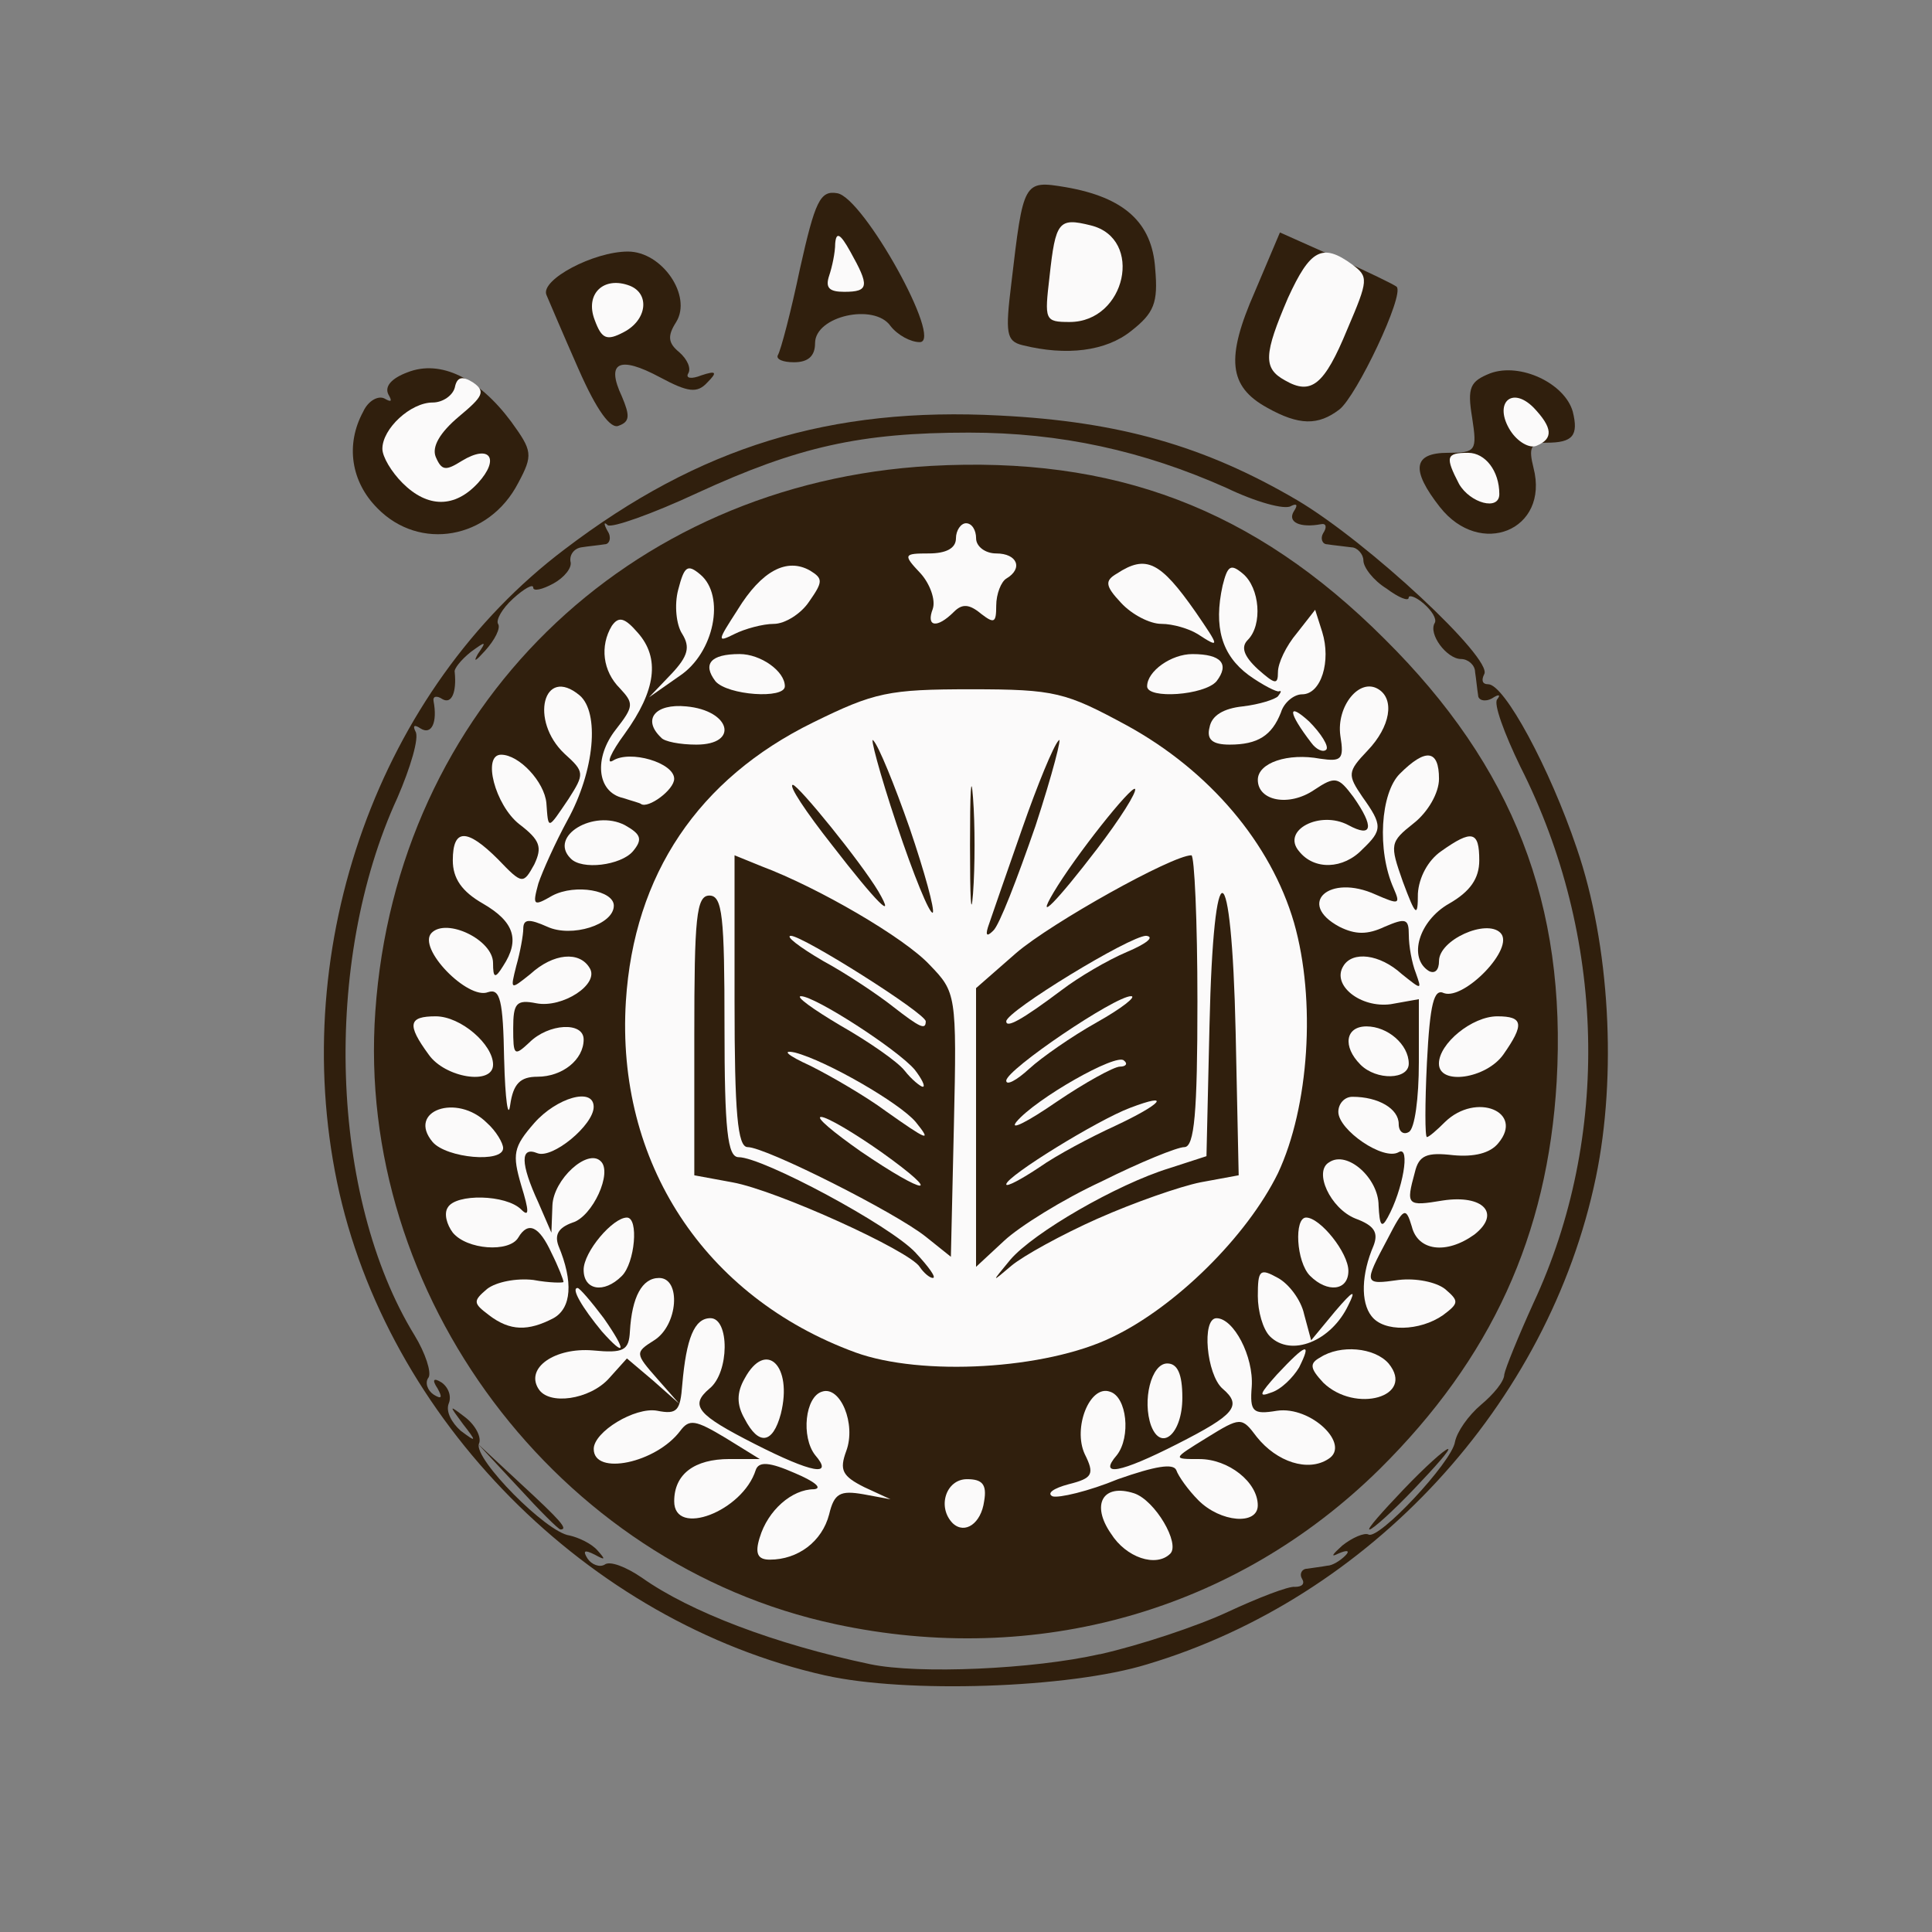 <?xml version="1.0" encoding="utf-8"?>
<!DOCTYPE svg PUBLIC "-//W3C//DTD SVG 1.0//EN" "http://www.w3.org/TR/2001/REC-SVG-20010904/DTD/svg10.dtd">
<svg version="1.0" xmlns="http://www.w3.org/2000/svg" width="842px" height="842px" viewBox="0 0 842 842" preserveAspectRatio="xMidYMid meet">
 <rect x="0" y="0" width="842" height="842" fill="#808080" stroke="none"/>
 <g fill="#301f0d">
  <path d="M359.60 730.17 c-103.50 -23.24 -191.20 -111.83 -212.69 -214.89 -21.49 -103.50 18.42 -214.89 99.11 -275.84 58.76 -44.73 115.78 -62.27 189.89 -58.33 51.75 2.63 89.02 13.16 129.37 36.84 31.14 18.42 85.52 69.29 81.57 75.87 -1.32 2.63 -0.88 4.39 1.75 4.39 7.02 0 26.75 36.40 38.59 71.48 14.47 42.10 17.54 99.11 8.33 143.40 -20.61 99.11 -98.67 183.31 -195.59 212.25 -34.21 10.52 -105.25 12.72 -140.33 4.82z m119.72 -9.21 c17.54 -3.95 42.54 -12.28 55.69 -18.42 13.16 -6.14 26.75 -11.40 29.38 -10.96 3.07 0 4.39 -1.32 3.07 -3.51 -1.32 -2.19 0 -4.39 2.19 -4.39 2.63 -0.44 6.58 -0.88 8.77 -1.32 2.19 0 5.70 -2.19 7.89 -4.39 2.19 -2.19 0.88 -2.63 -3.07 -0.88 -3.51 1.75 -2.63 0.44 1.75 -3.51 4.39 -3.51 9.65 -5.70 11.40 -4.82 4.39 2.63 36.40 -31.58 37.71 -40.35 0.88 -4.39 5.70 -11.40 11.40 -16.23 5.26 -4.39 10.09 -10.09 10.09 -13.16 0.44 -2.63 6.14 -16.66 12.72 -31.14 33.77 -72.36 31.58 -160.07 -5.70 -233.74 -7.02 -14.47 -11.84 -27.63 -10.09 -29.38 1.75 -2.19 0.44 -2.19 -2.19 -0.44 -3.07 1.75 -6.14 0.88 -6.14 -1.32 -0.44 -2.63 -0.88 -7.46 -1.32 -10.09 0 -3.07 -3.07 -5.70 -6.14 -5.70 -6.14 0 -14.47 -10.96 -11.40 -15.79 0.88 -1.75 -1.32 -5.26 -4.82 -8.33 -3.51 -3.07 -6.58 -3.95 -6.58 -2.63 0 1.75 -4.39 0 -9.65 -3.95 -5.70 -3.51 -10.09 -9.21 -10.09 -12.28 0 -2.63 -2.63 -5.70 -5.26 -5.70 -3.07 -0.44 -7.89 -0.88 -10.52 -1.32 -2.19 0 -3.07 -2.63 -1.75 -4.82 1.75 -2.63 1.32 -4.39 -0.88 -3.95 -9.21 1.75 -14.91 -0.88 -11.84 -5.70 1.75 -2.63 1.32 -3.51 -1.32 -2.19 -2.63 1.75 -15.35 -1.75 -28.07 -7.89 -36.40 -16.23 -72.36 -24.12 -112.27 -24.12 -47.36 0 -74.55 6.14 -118.41 26.31 -19.73 9.21 -37.28 15.35 -39.03 14.03 -1.75 -1.75 -1.75 -0.44 0 2.63 1.75 2.63 0.88 5.70 -1.32 5.70 -2.63 0.44 -7.46 0.88 -10.09 1.32 -3.07 0.44 -5.26 3.07 -4.82 6.14 0.88 2.63 -2.63 7.02 -7.46 9.65 -4.82 2.63 -8.77 3.51 -8.77 1.75 0 -1.75 -3.95 0.44 -8.77 4.82 -4.82 4.39 -7.46 9.21 -6.58 10.96 1.32 1.75 -1.32 7.02 -5.70 11.84 -3.95 4.39 -5.26 5.26 -3.07 1.32 3.95 -5.70 3.51 -5.70 -3.07 -0.88 -4.39 3.51 -7.46 7.46 -7.02 8.77 0.88 8.77 -1.32 14.03 -5.26 11.84 -2.63 -1.75 -4.39 -1.32 -3.95 0.88 1.75 9.21 -0.88 14.91 -5.70 11.84 -2.63 -1.75 -3.51 -1.32 -2.19 1.32 1.75 2.63 -2.19 15.79 -7.89 28.94 -32.89 71.48 -29.38 174.10 7.46 234.18 4.82 7.89 7.46 16.23 6.14 18.42 -1.75 2.19 -0.44 5.70 2.19 7.46 3.51 2.19 3.95 1.32 1.75 -2.63 -2.63 -3.95 -1.75 -4.82 1.75 -2.63 3.07 2.19 4.39 6.14 3.07 9.21 -1.32 3.51 1.32 8.33 5.26 11.84 7.02 5.26 7.02 4.82 0.88 -3.07 -6.14 -8.33 -6.14 -8.33 1.32 -2.63 4.39 3.51 7.02 8.77 5.70 11.40 -2.19 6.58 29.38 38.59 39.47 39.91 3.95 0.88 9.65 3.51 12.28 6.58 3.51 3.95 3.51 4.39 -1.32 1.75 -4.39 -2.19 -5.26 -1.75 -3.07 1.75 1.75 2.63 5.26 3.95 7.46 2.63 2.19 -1.75 9.21 0.88 16.23 5.70 21.05 14.91 57.89 28.94 99.55 37.71 21.05 4.39 71.04 2.19 99.99 -4.39z"/>
  <path d="M363.99 707.81 c-121.04 -25.87 -209.18 -143.40 -200.41 -267.07 9.21 -132 109.64 -230.23 242.07 -237.69 79.81 -4.39 140.77 18.42 197.78 75.43 56.13 55.69 79.38 115.78 74.99 192.96 -3.95 67.10 -28.51 120.60 -77.18 168.84 -62.71 61.83 -149.54 86.39 -237.25 67.54z m106.13 -137.70 c11.40 -5.26 28.07 -16.23 37.28 -24.56 l16.66 -14.91 -26.31 10.96 c-14.47 6.14 -31.58 14.91 -38.15 19.73 -8.77 6.58 -18.86 8.77 -38.59 8.77 -19.73 0 -29.82 -2.19 -38.59 -8.77 -6.58 -4.82 -23.68 -13.59 -37.71 -19.73 -29.38 -12.72 -27.63 -6.58 3.51 15.35 40.78 27.63 81.57 32.01 121.91 13.16z m-181.99 -132.44 c-0.88 -5.70 -1.75 -1.32 -1.75 9.65 0 10.96 0.88 15.35 1.75 10.09 0.88 -5.70 0.88 -14.47 0 -19.73z m267.51 0 c-0.88 -5.70 -1.75 -1.32 -1.75 9.65 0 10.96 0.88 15.35 1.75 10.09 0.88 -5.70 0.88 -14.47 0 -19.73z m-133.32 -123.23 c13.59 -1.75 13.59 -1.75 -2.19 -2.19 -18.42 -0.88 -21.93 2.19 -17.54 17.10 l3.07 10.52 1.32 -11.84 c1.32 -9.65 3.95 -12.28 15.35 -13.59z"/>
  <path d="M225.85 648.16 l-17.54 -18.86 18.86 17.54 c17.10 15.79 20.61 19.73 17.10 19.73 -0.88 0 -9.21 -8.33 -18.42 -18.42z"/>
  <path d="M611.77 649.04 c9.21 -9.65 17.98 -17.54 19.30 -17.54 1.32 0 -5.70 7.89 -14.91 17.54 -9.21 9.65 -17.98 17.54 -19.30 17.54 -1.32 0 5.70 -7.89 14.91 -17.54z"/>
  <path d="M164.45 221.46 c-11.40 -11.40 -14.03 -27.63 -6.14 -42.10 2.19 -4.82 6.58 -7.02 9.21 -5.70 3.07 1.75 3.51 1.32 1.75 -1.75 -1.75 -3.51 1.32 -7.02 8.33 -9.65 14.47 -5.70 31.14 2.63 45.17 21.49 9.21 12.72 9.65 14.47 3.07 26.75 -12.72 24.56 -42.98 29.82 -61.40 10.96z"/>
  <path d="M627.55 221.02 c-12.72 -16.23 -11.84 -23.68 3.51 -23.68 12.28 0 12.72 -0.88 10.52 -15.35 -2.19 -13.16 -0.88 -15.79 7.89 -19.30 13.16 -4.82 32.45 4.39 35.96 16.66 2.63 10.52 0 13.59 -11.40 13.59 -7.02 0 -7.89 2.19 -5.70 10.96 7.02 27.19 -23.24 39.47 -40.78 17.10z"/>
  <path d="M252.16 160.94 c-6.58 -14.91 -12.72 -29.38 -14.03 -32.45 -2.63 -6.58 20.61 -18.86 35.52 -18.86 14.91 0 28.07 19.30 21.05 30.70 -3.95 6.14 -3.51 9.21 1.32 13.16 3.51 3.07 5.26 7.02 3.95 9.21 -1.32 2.19 1.32 2.63 5.70 0.88 6.58 -2.19 7.02 -1.32 2.63 3.07 -4.39 4.82 -8.33 4.39 -20.61 -2.19 -17.98 -9.65 -23.68 -6.58 -16.66 8.33 3.51 8.33 3.51 10.96 -1.32 12.72 -3.51 1.75 -9.65 -6.58 -17.54 -24.56z"/>
  <path d="M552.12 177.61 c-16.66 -9.21 -17.98 -21.49 -5.26 -50.43 l10.96 -25.87 24.56 10.96 c13.59 6.14 25.44 11.84 26.31 12.72 3.51 3.51 -17.54 47.80 -25 53.50 -9.21 7.02 -17.54 7.02 -31.58 -0.88z"/>
  <path d="M338.99 154.81 c1.32 -2.19 5.70 -18.86 9.65 -37.71 6.58 -29.38 8.77 -34.21 16.23 -32.89 11.40 1.75 46.49 64.90 35.96 64.90 -3.95 0 -9.65 -3.07 -12.72 -7.02 -7.02 -10.09 -32.89 -4.39 -32.89 7.46 0 5.70 -3.07 8.33 -9.21 8.33 -4.82 0 -7.89 -1.32 -7.02 -3.07z"/>
  <path d="M445.56 150.42 c-7.02 -1.75 -7.46 -5.26 -4.82 -26.75 5.26 -44.73 5.26 -45.17 23.68 -42.10 25.44 4.39 37.71 15.35 39.03 35.52 1.32 14.91 -0.44 19.30 -10.52 27.19 -10.96 8.77 -28.07 10.96 -47.36 6.14z"/>
 </g>
 <g fill="#fbfafa">
  <path d="M331.10 670.09 c3.51 -11.84 14.03 -21.05 23.68 -21.05 3.95 -0.44 0 -3.51 -8.33 -7.02 -10.96 -4.82 -15.79 -5.26 -17.10 -1.32 -5.70 17.98 -35.52 29.38 -35.52 13.59 0 -11.84 8.77 -18.42 24.12 -18.42 l13.16 0 -14.91 -9.21 c-13.16 -7.89 -15.79 -8.33 -19.73 -3.07 -10.52 14.03 -37.71 19.73 -37.71 7.89 0 -7.46 17.98 -18.42 27.63 -16.66 8.77 1.75 10.09 0 10.96 -11.40 1.75 -20.17 5.26 -28.94 12.28 -28.94 8.33 0 8.33 23.68 -0.44 30.70 -8.77 7.46 -5.26 11.40 19.73 24.12 25 12.72 34.64 14.47 26.31 4.82 -6.14 -7.89 -4.39 -25.44 3.07 -27.63 7.89 -2.63 14.91 14.03 10.52 25.87 -3.07 8.33 -1.75 10.96 7.89 15.79 l11.40 5.26 -11.84 -2.19 c-10.09 -1.75 -12.72 -0.44 -14.91 8.77 -3.07 11.84 -13.59 19.73 -25.87 19.73 -5.26 0 -6.58 -2.63 -4.39 -9.65z"/>
  <path d="M484.15 668.34 c-8.77 -12.72 -3.51 -21.93 10.09 -17.54 9.21 3.07 20.17 21.93 15.79 26.31 -6.14 6.14 -19.30 1.75 -25.87 -8.77z"/>
  <path d="M415.30 663.95 c-7.02 -7.02 -3.07 -19.30 6.14 -19.30 6.58 0 8.77 2.19 7.46 9.65 -1.32 9.65 -8.33 14.47 -13.59 9.65z"/>
  <path d="M522.30 653.87 c-4.39 -4.39 -8.77 -10.52 -9.65 -13.16 -1.32 -3.07 -9.21 -1.75 -25.44 3.95 -12.72 5.26 -25.87 8.33 -28.51 7.46 -2.63 -1.32 0.44 -3.51 7.02 -5.26 10.52 -2.63 11.40 -4.39 7.02 -13.16 -5.26 -11.40 2.19 -30.26 10.96 -27.19 7.46 2.19 9.21 19.73 3.07 27.63 -8.33 9.65 1.32 7.89 26.31 -4.82 25 -12.72 28.51 -16.66 19.73 -24.12 -7.02 -6.14 -9.21 -30.70 -2.63 -30.70 7.46 0 16.23 16.66 15.35 29.82 -0.88 10.96 0.44 12.28 10.96 10.52 14.91 -2.19 32.45 14.91 22.37 21.05 -8.77 5.70 -22.37 1.32 -31.14 -9.65 -6.58 -8.77 -7.02 -8.77 -21.93 0.44 -14.91 9.21 -14.91 9.21 -3.07 9.21 12.72 0 25.44 10.09 25.44 20.17 0 8.77 -16.23 7.46 -25.87 -2.19z"/>
  <path d="M324.52 618.34 c-3.51 -6.14 -3.51 -11.40 0 -17.54 9.21 -17.10 21.05 -5.70 15.79 15.35 -3.51 13.16 -9.65 14.03 -15.79 2.19z"/>
  <path d="M501.69 621.41 c-3.95 -10.96 0 -27.19 7.02 -27.19 4.39 0 6.58 4.39 6.58 14.91 0 15.79 -9.21 23.68 -13.59 12.28z"/>
  <path d="M234.62 605.19 c-5.70 -9.21 7.46 -17.98 23.68 -16.66 13.59 1.32 15.79 0 16.23 -8.33 0.88 -14.91 5.26 -23.24 12.72 -23.24 9.65 0 8.33 20.61 -2.19 27.19 -8.33 5.26 -8.33 5.70 1.32 16.66 l9.65 10.96 -11.40 -10.09 -11.40 -9.65 -7.89 8.77 c-8.33 9.21 -26.31 11.84 -30.70 4.39z"/>
  <path d="M556.51 599.05 c12.72 -13.59 15.35 -14.47 9.65 -3.07 -2.63 4.39 -7.89 9.65 -12.28 10.96 -5.70 2.19 -4.82 0.44 2.63 -7.89z"/>
  <path d="M576.68 602.56 c-5.70 -6.14 -6.14 -8.33 -1.32 -10.96 8.77 -5.70 23.68 -4.39 29.82 2.63 11.84 14.47 -14.47 21.93 -28.51 8.33z"/>
  <path d="M372.76 589.40 c-65.78 -24.12 -104.37 -82.88 -99.99 -153.05 3.51 -55.26 31.58 -96.92 81.57 -121.48 26.75 -13.16 32.89 -14.47 68.85 -14.47 36.84 0 41.22 1.32 67.97 15.79 35.96 19.73 62.71 51.31 72.80 85.95 9.65 33.77 6.58 80.25 -7.02 109.20 -13.59 27.63 -44.73 58.33 -72.36 71.48 -28.94 14.03 -82.88 17.10 -111.83 6.58z m26.31 -43.42 c-10.96 -11.84 -66.66 -41.66 -77.18 -41.66 -4.82 0 -6.14 -11.84 -6.14 -57.01 0 -47.80 -0.88 -57.01 -6.58 -57.01 -5.70 0 -6.58 9.65 -6.58 60.96 l0 60.96 16.66 3.07 c19.30 3.51 77.18 29.82 81.57 36.84 1.75 2.63 4.39 4.82 5.70 4.82 1.75 0 -1.75 -4.82 -7.46 -10.96z m79.38 -14.91 c15.79 -7.02 35.96 -14.03 44.73 -15.79 l16.66 -3.07 -1.32 -62.27 c-1.75 -79.38 -9.65 -81.57 -11.40 -3.07 l-1.32 57.01 -16.23 5.26 c-22.80 7.02 -59.20 28.07 -69.29 39.91 -8.33 10.09 -8.33 10.09 0.44 2.63 5.26 -4.39 21.93 -13.59 37.71 -20.61z m1.75 -16.23 c16.66 -8.33 32.89 -14.91 35.96 -14.91 4.39 0 5.70 -14.91 5.70 -63.59 0 -35.08 -1.32 -63.59 -2.63 -63.59 -8.33 0 -60.96 29.38 -76.31 42.54 l-17.54 15.35 0 60.52 0 60.96 12.28 -11.40 c6.58 -6.14 25.44 -17.98 42.54 -25.87z m-74.99 -94.29 c-10.96 -11.84 -48.68 -33.77 -73.24 -42.98 l-11.84 -4.82 0 63.59 c0 48.68 1.32 63.59 5.70 63.59 7.89 0 64.47 28.51 77.62 39.03 l10.96 8.77 1.32 -57.45 c1.32 -57.01 0.88 -57.89 -10.52 -69.73z m18.86 -72.80 c-0.88 -11.84 -1.32 -2.19 -1.32 20.61 0 22.80 0.44 32.45 1.32 21.05 0.88 -11.84 0.88 -30.26 0 -41.66z m27.19 12.28 c7.46 -22.80 11.84 -39.91 10.09 -37.28 -2.19 2.19 -9.21 19.30 -15.79 38.15 -6.58 18.86 -13.16 37.71 -14.47 41.66 -1.75 4.82 -1.32 6.14 1.75 3.07 2.63 -2.19 10.52 -22.80 18.42 -45.61z m-54.82 0.88 c-6.58 -18.86 -13.59 -35.96 -15.79 -38.15 -1.75 -2.63 2.63 14.03 10.09 36.40 7.46 22.37 14.47 39.47 15.79 38.59 0.88 -1.32 -3.51 -17.54 -10.09 -36.84z m-13.59 27.63 c-7.89 -13.16 -34.64 -46.05 -37.28 -46.49 -2.19 0 5.70 11.84 17.10 26.31 19.30 25 28.07 33.77 20.17 20.17z m95.16 -18.42 c10.09 -13.16 17.54 -25 16.66 -26.31 -1.75 -1.32 -25.87 28.94 -35.52 45.17 -8.33 14.03 1.75 3.51 18.86 -18.86z"/>
  <path d="M438.54 516.16 c0 -3.51 39.91 -28.07 53.94 -33.33 18.42 -7.02 14.03 -1.75 -6.58 7.89 -10.52 4.82 -25.44 12.72 -32.89 17.98 -7.89 5.26 -14.47 8.77 -14.47 7.46z"/>
  <path d="M442.93 488.97 c8.33 -10.09 43.85 -30.26 46.92 -26.75 1.75 1.32 0.88 2.63 -1.75 2.63 -2.63 0 -15.35 7.02 -27.63 15.35 -12.72 8.77 -20.61 12.72 -17.54 8.77z"/>
  <path d="M438.54 470.99 c0 -4.82 47.36 -36.84 54.38 -36.84 2.63 0 -3.95 5.26 -14.91 11.40 -10.96 6.14 -24.12 15.35 -29.38 20.17 -5.70 5.26 -10.09 7.46 -10.09 5.26z"/>
  <path d="M438.54 445.12 c0 -4.39 53.94 -37.28 60.96 -37.28 3.95 0.44 0 3.51 -8.33 7.02 -8.33 3.51 -21.05 10.96 -28.51 16.66 -17.54 13.16 -24.12 16.66 -24.12 13.59z"/>
  <path d="M374.95 501.69 c-11.84 -8.33 -19.73 -14.91 -17.10 -14.91 2.63 0 14.47 7.02 26.31 15.35 27.63 19.73 19.73 19.30 -9.21 -0.44z"/>
  <path d="M385.92 484.15 c-8.33 -6.14 -23.24 -14.91 -32.89 -19.73 -9.65 -4.39 -12.72 -7.02 -6.58 -5.70 13.59 3.51 45.61 21.93 52.63 30.26 7.46 9.21 4.82 7.89 -13.16 -4.82z"/>
  <path d="M394.25 466.61 c-3.07 -3.95 -15.79 -12.72 -28.07 -19.73 -11.84 -7.02 -19.73 -12.72 -17.10 -12.72 6.14 0 42.10 23.24 49.56 32.01 3.07 3.95 4.82 7.46 3.51 7.46 -0.88 0 -4.82 -3.07 -7.89 -7.02z"/>
  <path d="M388.99 438.54 c-6.14 -4.82 -19.73 -14.03 -30.26 -19.73 -10.52 -6.14 -16.66 -10.96 -14.03 -10.96 5.26 0 58.76 33.77 58.76 37.28 0 3.95 -2.63 2.63 -14.47 -6.58z"/>
  <path d="M262.25 580.19 c-8.33 -10.09 -13.59 -18.86 -10.52 -18.86 0.88 0 6.14 6.14 11.40 13.16 10.09 14.47 9.65 17.54 -0.88 5.70z"/>
  <path d="M553.44 582.38 c-3.07 -3.07 -5.26 -10.96 -5.26 -17.54 0 -11.40 0.88 -12.28 8.77 -7.89 4.82 2.63 10.09 9.65 11.40 15.79 l3.07 11.40 10.52 -12.72 c7.89 -9.21 9.21 -9.65 5.70 -2.63 -7.46 15.79 -25 22.80 -34.21 13.59z"/>
  <path d="M213.13 573.17 c-7.02 -5.26 -7.02 -6.14 -0.88 -11.40 3.95 -3.07 12.72 -4.82 20.17 -3.95 7.02 1.32 13.16 1.32 13.16 0.88 0 -0.88 -2.19 -6.58 -5.26 -12.72 -5.26 -11.40 -10.09 -14.03 -14.47 -6.58 -3.95 6.58 -22.37 5.26 -28.51 -2.19 -2.63 -3.51 -3.95 -8.33 -2.19 -10.96 3.51 -6.14 25.44 -5.70 32.01 0.88 3.51 3.51 3.51 0.88 0 -10.52 -3.95 -13.59 -3.51 -16.66 5.70 -27.19 9.65 -10.96 25.87 -15.79 25.87 -7.02 0 7.89 -17.98 22.80 -24.56 20.17 -7.46 -3.07 -7.46 4.39 0.44 21.49 l5.70 13.16 0.44 -11.84 c0.44 -11.40 15.35 -25 21.05 -19.30 5.26 4.82 -3.51 24.12 -12.28 26.75 -6.14 2.19 -7.89 5.26 -6.14 10.09 6.58 15.79 5.70 27.19 -2.19 31.58 -10.96 5.70 -18.86 5.70 -28.07 -1.32z"/>
  <path d="M597.73 573.61 c-4.82 -6.14 -4.39 -18.42 0.88 -30.70 2.19 -5.70 0.44 -8.77 -7.89 -11.84 -10.96 -4.39 -18.42 -20.61 -11.40 -24.56 7.89 -5.26 21.49 7.02 21.49 18.86 0.44 8.77 1.32 10.09 3.95 5.26 6.58 -11.84 10.09 -31.58 4.82 -28.51 -6.58 3.95 -26.31 -9.65 -26.31 -17.54 0 -3.51 2.63 -6.58 6.14 -6.58 11.40 0 20.17 5.26 20.17 11.84 0 3.51 2.19 4.82 4.39 3.51 2.63 -1.32 4.39 -14.91 4.39 -30.26 l0 -27.63 -12.28 2.19 c-13.16 1.75 -25.87 -8.33 -20.61 -16.66 3.95 -6.58 15.79 -5.26 25.44 3.51 8.77 7.02 8.77 7.02 6.14 -0.44 -1.75 -4.39 -3.07 -11.84 -3.07 -16.66 0 -7.02 -1.32 -7.46 -10.52 -3.51 -7.46 3.51 -12.72 3.51 -19.73 0 -18.86 -10.09 -4.39 -23.24 15.79 -14.03 10.09 4.39 10.96 4.39 7.89 -2.63 -7.46 -16.66 -5.70 -41.66 2.63 -49.99 11.40 -11.40 17.10 -10.52 17.10 2.19 0 6.14 -4.82 14.47 -10.96 19.30 -10.52 8.33 -10.52 9.21 -4.82 25.44 5.70 15.35 6.58 15.79 6.58 5.26 0.44 -7.02 4.39 -14.47 10.09 -18.42 13.59 -9.65 16.66 -8.77 16.66 3.95 0 7.89 -3.95 13.59 -13.16 18.86 -13.16 7.46 -17.98 23.68 -8.77 29.38 2.63 1.32 4.39 -0.44 4.39 -4.39 0 -9.21 20.61 -18.42 26.75 -12.28 6.58 6.58 -15.79 29.38 -24.56 26.31 -4.39 -2.19 -6.14 4.39 -7.46 30.26 -0.88 17.98 -0.88 32.45 0 32.45 0.88 0 4.39 -3.07 7.89 -6.58 13.59 -13.16 34.64 -4.39 23.24 9.21 -3.51 4.39 -10.52 6.14 -19.73 5.26 -11.40 -1.32 -14.91 0 -16.66 7.46 -3.95 14.47 -3.51 14.91 12.28 12.28 17.54 -2.63 25.44 5.70 13.59 14.91 -12.28 8.77 -24.56 7.02 -27.19 -3.51 -2.63 -8.77 -3.51 -8.33 -10.52 5.26 -10.52 19.73 -10.52 20.17 4.82 17.98 7.46 -0.88 16.23 0.88 20.17 3.95 6.14 5.26 6.14 6.14 -0.88 11.40 -10.09 7.02 -25.87 7.46 -31.14 0.44z"/>
  <path d="M254.35 553.44 c0 -7.89 12.72 -22.80 18.86 -22.80 5.26 0 3.51 19.73 -2.19 25.44 -7.89 7.89 -16.66 6.14 -16.66 -2.63z"/>
  <path d="M570.98 556.07 c-6.14 -6.14 -7.02 -25.44 -1.75 -25.44 6.14 0 18.42 15.35 18.42 23.24 0 8.77 -9.21 9.65 -16.66 2.19z"/>
  <path d="M188.57 497.74 c-11.40 -13.59 10.52 -21.49 23.68 -8.33 3.95 3.51 7.02 8.77 7.02 10.96 0 6.58 -24.56 4.39 -30.70 -2.63z"/>
  <path d="M219.71 461.78 c-0.44 -25.87 -1.75 -31.14 -7.02 -29.38 -8.77 3.51 -31.14 -19.30 -24.56 -25.87 6.58 -6.58 26.75 3.07 26.75 13.16 0 6.58 0.88 7.02 4.39 1.32 7.46 -11.40 4.82 -19.30 -8.77 -27.19 -9.21 -5.26 -13.16 -10.96 -13.16 -18.86 0 -14.03 6.14 -14.03 19.73 -0.44 10.52 10.96 10.96 10.96 15.79 2.19 3.51 -7.46 2.63 -10.52 -6.58 -17.54 -10.52 -8.33 -16.23 -30.26 -7.89 -30.26 7.89 0 18.86 11.84 19.73 21.05 0.88 11.84 0.44 11.84 9.65 -1.75 7.02 -10.96 7.02 -11.84 -1.75 -19.73 -15.35 -14.47 -9.21 -38.59 6.58 -25.44 8.77 7.46 6.58 32.89 -5.26 54.38 -5.26 9.65 -10.96 22.37 -12.72 27.63 -2.63 9.65 -2.19 10.09 6.14 5.26 10.09 -5.26 26.75 -2.19 26.75 4.39 0 8.33 -18.42 14.03 -28.94 9.21 -7.89 -3.51 -10.52 -3.51 -10.52 0.88 0 2.63 -1.32 10.09 -3.07 16.23 -2.63 10.52 -2.63 10.52 6.14 3.51 10.09 -9.21 21.49 -10.09 25.87 -2.63 4.39 7.02 -11.84 17.54 -23.24 15.35 -8.77 -1.75 -10.09 0 -10.09 10.96 0 11.84 0.44 12.28 7.02 6.14 8.33 -8.33 23.68 -9.21 23.68 -1.32 0 8.77 -9.21 16.23 -20.17 16.23 -7.46 0 -10.52 3.07 -11.84 12.28 -0.88 6.58 -2.19 -2.19 -2.63 -19.73z"/>
  <path d="M186.82 459.59 c-9.65 -13.16 -8.77 -16.66 3.07 -16.66 10.96 0 25 12.28 25 21.05 0 9.21 -21.05 5.70 -28.07 -4.39z"/>
  <path d="M592.91 463.98 c-7.89 -7.89 -6.58 -16.66 2.63 -16.66 9.21 0 18.42 7.89 18.42 16.23 0 7.02 -14.03 7.46 -21.05 0.44z"/>
  <path d="M627.11 463.54 c0 -8.77 14.47 -20.61 25.44 -20.61 11.40 0 11.84 3.51 2.63 16.66 -7.46 10.52 -28.07 13.59 -28.07 3.95z"/>
  <path d="M248.65 374.08 c-9.65 -9.65 10.09 -21.49 23.68 -14.47 7.02 3.95 7.89 6.14 3.51 11.40 -5.26 6.14 -22.37 8.33 -27.19 3.07z"/>
  <path d="M566.16 371.01 c-7.89 -9.21 9.21 -17.98 21.49 -11.40 10.52 5.70 11.40 0.88 2.19 -12.28 -6.58 -8.77 -7.89 -9.21 -17.10 -3.07 -10.96 7.46 -24.56 4.82 -24.56 -4.39 0 -7.46 13.16 -11.84 27.19 -9.21 9.21 1.32 10.52 0.44 8.77 -10.09 -1.75 -12.72 8.33 -25.44 16.66 -20.17 7.02 4.39 5.26 16.23 -4.82 26.75 -8.77 9.21 -8.77 10.52 -2.19 20.17 8.77 12.28 8.77 14.47 0 22.80 -8.33 8.77 -21.05 9.21 -27.63 0.88z"/>
  <path d="M271.46 347.76 c-11.40 -2.63 -12.72 -17.54 -3.07 -29.82 7.89 -10.09 7.89 -11.40 1.75 -17.98 -7.46 -7.46 -8.77 -18.42 -3.51 -27.19 3.07 -4.39 5.70 -3.51 11.40 3.07 9.65 10.96 7.89 25 -5.70 43.85 -6.14 8.33 -8.33 13.59 -5.26 11.84 7.46 -4.82 26.75 0.88 26.75 7.89 0 4.82 -11.40 13.16 -14.47 10.96 -0.44 -0.44 -3.95 -1.32 -7.89 -2.63z"/>
  <path d="M571.42 323.64 c-10.09 -13.16 -10.52 -17.98 -0.88 -9.21 5.26 5.26 8.77 10.96 7.46 12.28 -1.32 1.32 -4.39 0 -6.58 -3.07z"/>
  <path d="M288.12 321.45 c-8.33 -7.89 -2.63 -14.91 10.96 -13.59 19.30 1.75 23.24 16.66 4.39 16.66 -7.02 0 -14.03 -1.32 -15.35 -3.07z"/>
  <path d="M527.13 317.07 c0.88 -5.26 6.14 -8.33 14.47 -9.21 7.46 -0.88 14.03 -3.07 15.35 -4.39 1.32 -1.75 1.75 -2.63 0.44 -2.19 -0.88 0.44 -7.02 -2.63 -13.16 -7.02 -11.84 -8.77 -15.35 -21.05 -11.40 -39.03 2.19 -8.77 3.51 -9.65 8.77 -5.26 7.46 6.14 8.77 22.37 2.19 28.94 -3.07 3.07 -1.75 7.02 4.39 12.72 7.46 6.58 8.77 7.02 8.77 1.32 0 -3.95 3.51 -11.40 8.33 -17.10 l7.89 -10.09 3.07 9.65 c3.95 12.72 -0.44 27.19 -8.77 27.19 -3.51 0 -7.89 3.51 -9.21 7.89 -3.95 10.09 -10.09 14.03 -22.37 14.03 -7.46 0 -10.09 -2.19 -8.77 -7.46z"/>
  <path d="M292.51 293.82 c7.46 -7.89 8.33 -11.84 4.82 -17.54 -2.63 -3.95 -3.51 -12.72 -1.75 -19.30 2.63 -10.09 3.95 -11.40 9.65 -6.58 10.96 9.21 6.14 34.21 -9.21 44.29 l-13.16 9.21 9.65 -10.09z"/>
  <path d="M311.80 296.89 c-5.70 -7.46 -2.19 -11.84 10.52 -11.84 9.21 0 19.73 7.46 19.73 14.03 0 5.70 -25 3.95 -30.26 -2.19z"/>
  <path d="M499.94 299.09 c0 -6.58 10.52 -14.03 19.73 -14.03 12.72 0 16.23 4.39 10.52 11.84 -5.26 6.14 -30.26 7.89 -30.26 2.19z"/>
  <path d="M321.45 265.76 c10.52 -17.10 21.49 -22.80 31.58 -17.10 5.70 3.51 5.70 4.82 -0.44 13.59 -3.51 5.26 -10.52 9.65 -15.35 9.65 -4.82 0 -12.72 2.19 -17.10 4.39 -7.89 3.95 -7.46 3.07 1.32 -10.52z"/>
  <path d="M521.86 276.28 c-3.51 -2.19 -10.52 -4.39 -15.79 -4.39 -4.82 0 -12.72 -3.95 -17.54 -9.21 -7.02 -7.46 -7.02 -9.65 -1.75 -12.72 12.72 -8.33 18.86 -5.26 34.21 16.66 10.52 15.35 10.96 16.23 0.88 9.65z"/>
  <path d="M406.53 265.32 c1.32 -3.95 -1.32 -10.96 -5.26 -15.35 -7.89 -8.33 -7.46 -8.77 3.51 -8.77 7.46 0 11.84 -2.19 11.84 -6.58 0 -3.51 2.19 -6.58 4.39 -6.58 2.63 0 4.39 3.07 4.39 6.58 0 3.51 3.95 6.58 8.77 6.58 9.21 0 11.84 6.58 4.39 10.96 -2.19 1.32 -4.39 6.58 -4.39 11.84 0 7.46 -0.88 7.89 -6.58 3.51 -5.26 -4.39 -8.33 -4.39 -11.84 -0.88 -7.46 7.46 -12.28 6.58 -9.21 -1.32z"/>
  <path d="M175.42 210.50 c-4.82 -4.82 -8.77 -11.40 -8.77 -14.91 0 -8.77 12.28 -20.17 21.93 -20.17 4.39 0 8.77 -3.07 9.65 -6.58 0.88 -4.39 3.07 -5.26 7.89 -2.19 5.70 3.95 4.39 6.14 -6.14 14.91 -8.33 7.02 -11.84 13.16 -10.09 17.54 2.63 6.14 4.39 6.14 11.40 1.75 12.28 -7.46 16.66 -0.88 7.02 9.65 -10.09 10.96 -21.93 10.96 -32.89 0z"/>
  <path d="M635.89 210.94 c-6.14 -11.84 -5.70 -13.59 3.95 -13.59 7.46 0 13.59 7.89 13.59 17.98 0 7.46 -12.72 3.95 -17.54 -4.39z"/>
  <path d="M658.25 187.70 c-7.46 -11.84 0.44 -19.73 10.09 -10.09 8.33 8.77 8.77 13.59 1.32 16.66 -3.07 1.32 -8.33 -1.75 -11.40 -6.58z"/>
  <path d="M560.02 165.77 c-9.65 -5.26 -9.21 -11.40 1.32 -35.96 9.65 -21.05 14.91 -24.12 28.07 -14.47 7.02 5.26 7.02 6.58 -2.19 28.07 -10.09 24.56 -15.79 28.94 -27.19 22.37z"/>
  <path d="M259.18 139.46 c-4.39 -11.40 3.95 -19.30 15.35 -14.91 8.77 3.51 7.46 14.91 -2.63 20.17 -7.46 3.95 -9.65 3.07 -12.72 -5.26z"/>
  <path d="M457.40 120.60 c2.63 -24.12 3.95 -25.87 17.98 -22.37 23.24 5.70 15.35 42.10 -9.21 42.10 -10.96 0 -10.96 -0.88 -8.77 -19.73z"/>
  <path d="M361.36 120.16 c1.32 -3.95 2.63 -10.09 2.63 -14.03 0.44 -5.26 2.19 -4.39 6.58 3.51 8.33 14.91 8.33 17.54 -2.63 17.54 -6.58 0 -8.33 -1.75 -6.58 -7.02z"/>
 </g>
</svg>